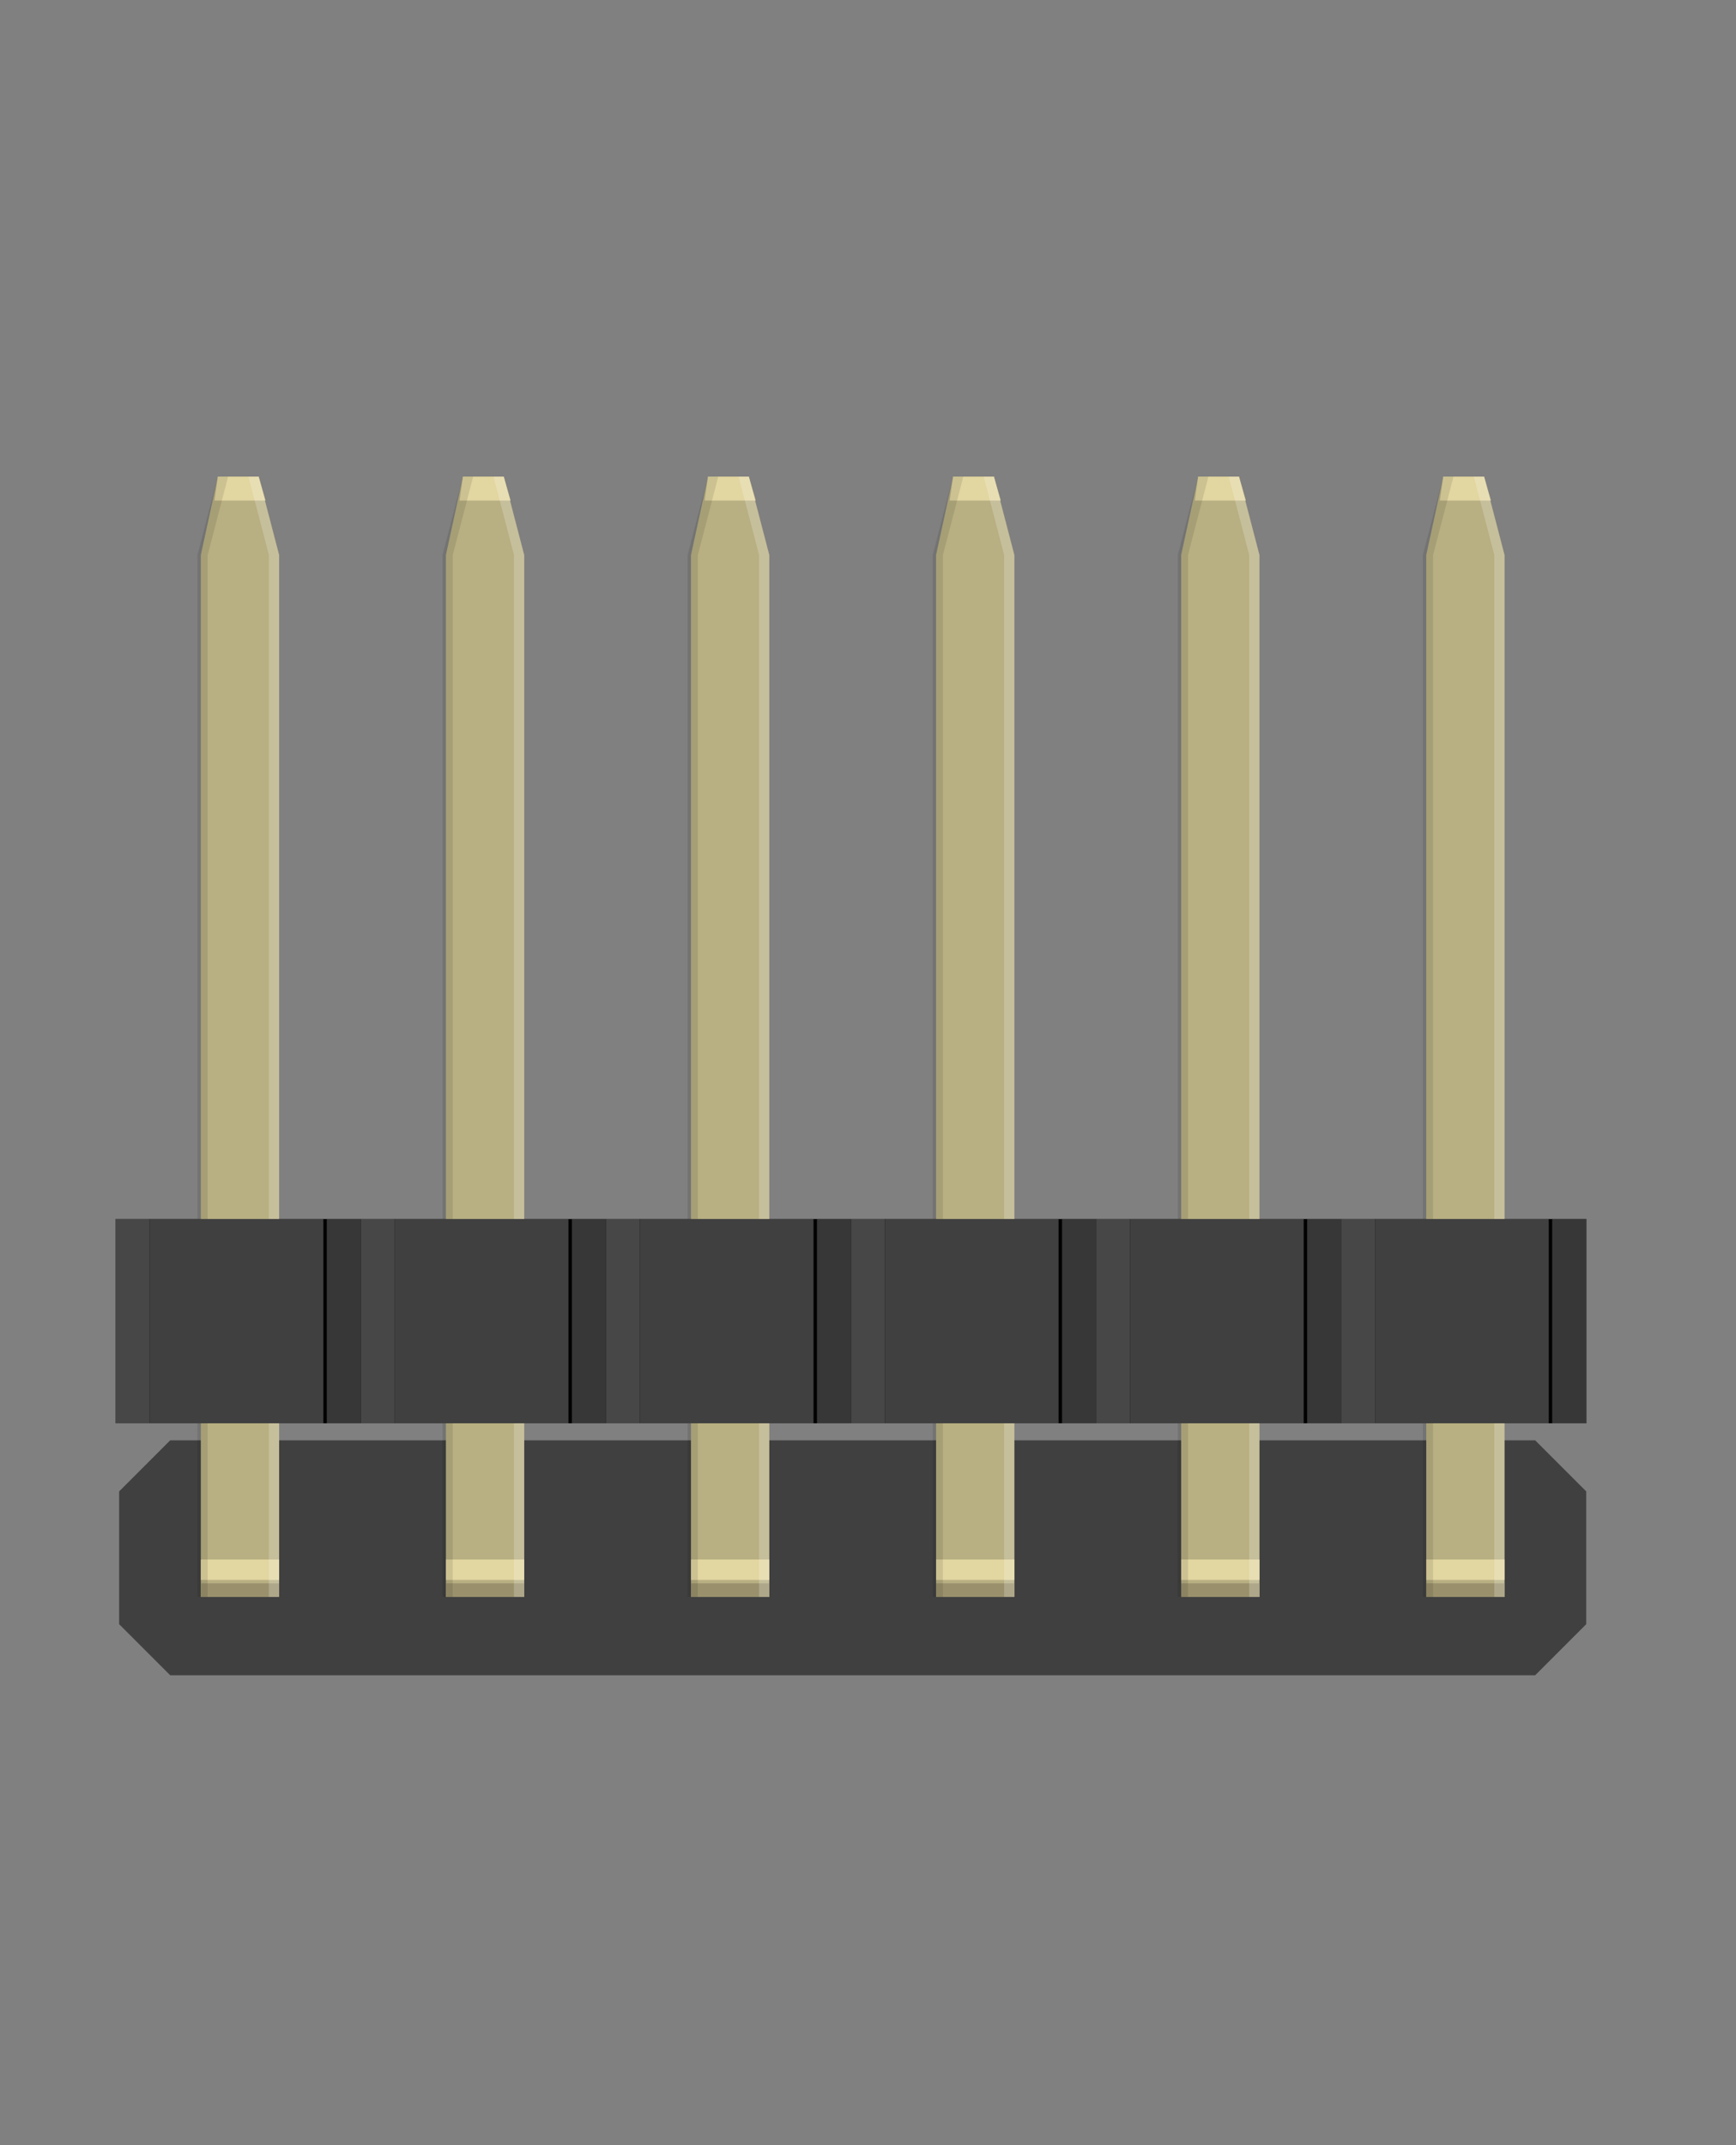 <?xml version="1.0" encoding="utf-8"?>
<!-- Generator: Adobe Illustrator 21.0.2, SVG Export Plug-In . SVG Version: 6.00 Build 0)  -->
<svg version="1.1" id="Layer_1" xmlns="http://www.w3.org/2000/svg" xmlns:xlink="http://www.w3.org/1999/xlink" x="0px" y="0px"
	 viewBox="0 0 51 63" style="enable-background:new 0 0 51 63;" xml:space="preserve">
<rect x="0" y="0" width="51" height="63" fill="#808080" stroke="none"/>
<style type="text/css">
	.st0{fill:#404040;}
	.st1{fill:#B8AF82;}
	.st2{fill:none;}
	.st3{fill:#E2D6A1;}
	.st4{opacity:0.2;fill:#FFFFFF;enable-background:new    ;}
	.st5{opacity:0.1;enable-background:new    ;}
	.st6{fill:#9A916C;}
	.st7{fill:#474747;}
	.st8{fill:#373737;}
</style>
<g id="UARTO_PIN">
	<polygon id="polygon1002_1_" class="st0" points="45.1,49.2 46.6,47.7 46.6,43.8 45.1,42.3 5,42.3 3.5,43.8 3.5,47.7 5,49.2 	"/>
	<g id="ftdiPin1_1_">
		<g id="_0.2.0.0_1_">
			<rect id="_0.2.0.0.0_1_" x="3.4" y="35.8" width="7.2" height="6"/>
			<g id="_0.2.0.0.1_1_">
				<polygon id="connector64pin_1_" class="st1" points="5.9,16.3 6.4,14 7.6,14 8.2,16.3 8.2,37.2 5.9,37.2 				"/>
				<rect id="connector64terminal_1_" x="7" y="15.6" class="st2" width="0" height="0.1"/>
				<polygon id="_0.2.0.0.1.1_1_" class="st3" points="6.4,14 6.3,14.7 7.8,14.7 7.6,14 				"/>
				<polygon id="_0.2.0.0.1.2_1_" class="st4" points="7.9,37.2 7.9,16.3 7.3,14 7.6,14 8.2,16.3 8.2,37.2 				"/>
				<polygon id="_0.2.0.0.1.3_1_" class="st5" points="5.8,37.2 5.8,16.3 6.4,14 6.7,14 6.1,16.3 6.1,37.2 				"/>
			</g>
			<polygon id="_0.2.0.0.5_1_" class="st1" points="5.9,46.9 8.2,46.9 8.2,39.6 5.9,39.6 			"/>
			<polygon id="_0.2.0.0.6_1_" class="st6" points="5.9,46.9 8.2,46.9 8.2,46.5 5.9,46.5 			"/>
			<polygon id="_0.2.0.0.7_1_" class="st3" points="5.9,46.4 8.2,46.4 8.2,45.8 5.9,45.8 			"/>
			<rect id="_0.2.0.0.8_1_" x="4.4" y="35.8" class="st0" width="5.1" height="6"/>
			<polygon id="_0.2.0.0.9_1_" class="st7" points="4.4,35.8 3.4,35.8 3.4,41.8 4.4,41.8 			"/>
			<polygon id="_0.2.0.0.10_1_" class="st8" points="9.6,41.8 10.6,41.8 10.6,35.8 9.6,35.8 			"/>
			<polygon id="_0.2.0.0.11_1_" class="st4" points="8.2,41.8 8.2,46.9 7.9,46.9 7.9,41.8 			"/>
			<polygon id="_0.2.0.0.12_1_" class="st5" points="6.1,41.8 6.1,46.9 5.8,46.9 5.8,41.8 			"/>
		</g>
	</g>
	<g id="ftdiPin2_1_">
		<g id="_0.2.1.0_1_">
			<rect id="_0.2.1.0.0_1_" x="10.6" y="35.8" width="7.2" height="6"/>
			<g id="_0.2.1.0.1_1_">
				<polygon id="connector63pin_1_" class="st1" points="13.1,16.3 13.6,14 14.8,14 15.4,16.3 15.4,37.2 13.1,37.2 				"/>
				<rect id="connector63terminal_1_" x="14.2" y="15.6" class="st2" width="0" height="0.1"/>
				<polygon id="_0.2.1.0.1.1_1_" class="st3" points="13.6,14 13.5,14.7 15,14.7 14.8,14 				"/>
				<polygon id="_0.2.1.0.1.2_1_" class="st4" points="15.1,37.2 15.1,16.3 14.5,14 14.8,14 15.4,16.3 15.4,37.2 				"/>
				<polygon id="_0.2.1.0.1.3_1_" class="st5" points="13,37.2 13,16.3 13.6,14 13.9,14 13.3,16.3 13.3,37.2 				"/>
			</g>
			<polygon id="_0.2.1.0.5_1_" class="st1" points="13.1,46.9 15.4,46.9 15.4,39.6 13.1,39.6 			"/>
			<polygon id="_0.2.1.0.6_1_" class="st6" points="13.1,46.9 15.4,46.9 15.4,46.5 13.1,46.5 			"/>
			<polygon id="_0.2.1.0.7_1_" class="st3" points="13.1,46.4 15.4,46.4 15.4,45.8 13.1,45.8 			"/>
			<rect id="_0.2.1.0.8_1_" x="11.6" y="35.8" class="st0" width="5.1" height="6"/>
			<polygon id="_0.2.1.0.9_1_" class="st7" points="11.6,35.8 10.6,35.8 10.6,41.8 11.6,41.8 			"/>
			<polygon id="_0.2.1.0.10_1_" class="st8" points="16.8,41.8 17.8,41.8 17.8,35.8 16.8,35.8 			"/>
			<polygon id="_0.2.1.0.11_1_" class="st4" points="15.4,41.8 15.4,46.9 15.1,46.9 15.1,41.8 			"/>
			<polygon id="_0.2.1.0.12_1_" class="st5" points="13.3,41.8 13.3,46.9 13,46.9 13,41.8 			"/>
		</g>
	</g>
	<g id="ftdiPin3_1_">
		<g id="_0.2.2.0_1_">
			<rect id="_0.2.2.0.0_1_" x="17.8" y="35.8" width="7.2" height="6"/>
			<g id="_0.2.2.0.1_1_">
				<polygon id="connector62pin_1_" class="st1" points="20.3,16.3 20.8,14 22,14 22.6,16.3 22.6,37.2 20.3,37.2 				"/>
				<rect id="connector62terminal_1_" x="21.4" y="15.6" class="st2" width="0" height="0.1"/>
				<polygon id="_0.2.2.0.1.1_1_" class="st3" points="20.8,14 20.7,14.7 22.2,14.7 22,14 				"/>
				<polygon id="_0.2.2.0.1.2_1_" class="st4" points="22.3,37.2 22.3,16.3 21.7,14 22,14 22.6,16.3 22.6,37.2 				"/>
				<polygon id="_0.2.2.0.1.3_1_" class="st5" points="20.2,37.2 20.2,16.3 20.8,14 21.1,14 20.5,16.3 20.5,37.2 				"/>
			</g>
			<polygon id="_0.2.2.0.5_1_" class="st1" points="20.3,46.9 22.6,46.9 22.6,39.6 20.3,39.6 			"/>
			<polygon id="_0.2.2.0.6_1_" class="st6" points="20.3,46.9 22.6,46.9 22.6,46.5 20.3,46.5 			"/>
			<polygon id="_0.2.2.0.7_1_" class="st3" points="20.3,46.4 22.6,46.4 22.6,45.8 20.3,45.8 			"/>
			<rect id="_0.2.2.0.8_1_" x="18.8" y="35.8" class="st0" width="5.1" height="6"/>
			<polygon id="_0.2.2.0.9_1_" class="st7" points="18.8,35.8 17.8,35.8 17.8,41.8 18.8,41.8 			"/>
			<polygon id="_0.2.2.0.10_1_" class="st8" points="24,41.8 25,41.8 25,35.8 24,35.8 			"/>
			<polygon id="_0.2.2.0.11_1_" class="st4" points="22.6,41.8 22.6,46.9 22.3,46.9 22.3,41.8 			"/>
			<polygon id="_0.2.2.0.12_1_" class="st5" points="20.5,41.8 20.5,46.9 20.2,46.9 20.2,41.8 			"/>
		</g>
	</g>
	<g id="ftdiPin4_1_">
		<g id="_0.2.3.0_1_">
			<rect id="_0.2.3.0.0_1_" x="25" y="35.8" width="7.2" height="6"/>
			<g id="_0.2.3.0.1_1_">
				<polygon id="connector61pin_1_" class="st1" points="27.5,16.3 28,14 29.2,14 29.8,16.3 29.8,37.2 27.5,37.2 				"/>
				<rect id="connector61terminal_1_" x="28.6" y="15.6" class="st2" width="0" height="0.1"/>
				<polygon id="_0.2.3.0.1.1_1_" class="st3" points="28,14 27.9,14.7 29.4,14.7 29.2,14 				"/>
				<polygon id="_0.2.3.0.1.2_1_" class="st4" points="29.5,37.2 29.5,16.3 28.9,14 29.2,14 29.8,16.3 29.8,37.2 				"/>
				<polygon id="_0.2.3.0.1.3_1_" class="st5" points="27.4,37.2 27.4,16.3 28,14 28.3,14 27.7,16.3 27.7,37.2 				"/>
			</g>
			<polygon id="_0.2.3.0.5_1_" class="st1" points="27.5,46.9 29.8,46.9 29.8,39.6 27.5,39.6 			"/>
			<polygon id="_0.2.3.0.6_1_" class="st6" points="27.5,46.9 29.8,46.9 29.8,46.5 27.5,46.5 			"/>
			<polygon id="_0.2.3.0.7_1_" class="st3" points="27.5,46.4 29.8,46.4 29.8,45.8 27.5,45.8 			"/>
			<rect id="_0.2.3.0.8_1_" x="26" y="35.8" class="st0" width="5.1" height="6"/>
			<polygon id="_0.2.3.0.9_1_" class="st7" points="26,35.8 25,35.8 25,41.8 26,41.8 			"/>
			<polygon id="_0.2.3.0.10_1_" class="st8" points="31.2,41.8 32.2,41.8 32.2,35.8 31.2,35.8 			"/>
			<polygon id="_0.2.3.0.11_1_" class="st4" points="29.8,41.8 29.8,46.9 29.5,46.9 29.5,41.8 			"/>
			<polygon id="_0.2.3.0.12_1_" class="st5" points="27.7,41.8 27.7,46.9 27.4,46.9 27.4,41.8 			"/>
		</g>
	</g>
	<g id="ftdiPin5_1_">
		<g id="_0.2.4.0_1_">
			<rect id="_0.2.4.0.0_1_" x="32.2" y="35.8" width="7.2" height="6"/>
			<g id="_0.2.4.0.1_1_">
				<polygon id="connector60pin_1_" class="st1" points="34.7,16.3 35.2,14 36.4,14 37,16.3 37,37.2 34.7,37.2 				"/>
				<rect id="connector60terminal_1_" x="35.8" y="15.6" class="st2" width="0" height="0.1"/>
				<polygon id="_0.2.4.0.1.1_1_" class="st3" points="35.2,14 35.1,14.7 36.6,14.7 36.4,14 				"/>
				<polygon id="_0.2.4.0.1.2_1_" class="st4" points="36.7,37.2 36.7,16.3 36.1,14 36.4,14 37,16.3 37,37.2 				"/>
				<polygon id="_0.2.4.0.1.3_1_" class="st5" points="34.6,37.2 34.6,16.3 35.2,14 35.5,14 34.9,16.3 34.9,37.2 				"/>
			</g>
			<polygon id="_0.2.4.0.5_1_" class="st1" points="34.7,46.9 37,46.9 37,39.6 34.7,39.6 			"/>
			<polygon id="_0.2.4.0.6_1_" class="st6" points="34.7,46.9 37,46.9 37,46.5 34.7,46.5 			"/>
			<polygon id="_0.2.4.0.7_1_" class="st3" points="34.7,46.4 37,46.4 37,45.8 34.7,45.8 			"/>
			<rect id="_0.2.4.0.8_1_" x="33.2" y="35.8" class="st0" width="5.1" height="6"/>
			<polygon id="_0.2.4.0.9_1_" class="st7" points="33.2,35.8 32.2,35.8 32.2,41.8 33.2,41.8 			"/>
			<polygon id="_0.2.4.0.10_1_" class="st8" points="38.4,41.8 39.4,41.8 39.4,35.8 38.4,35.8 			"/>
			<polygon id="_0.2.4.0.11_1_" class="st4" points="37,41.8 37,46.9 36.7,46.9 36.7,41.8 			"/>
			<polygon id="_0.2.4.0.12_1_" class="st5" points="34.9,41.8 34.9,46.9 34.6,46.9 34.6,41.8 			"/>
		</g>
	</g>
	<g id="ftdiPin6_1_">
		<g id="_0.2.5.0_1_">
			<rect id="_0.2.5.0.0_1_" x="39.4" y="35.8" width="7.2" height="6"/>
			<g id="_0.2.5.0.1_1_">
				<polygon id="connector59pin_1_" class="st1" points="41.9,16.3 42.4,14 43.6,14 44.2,16.3 44.2,37.2 41.9,37.2 				"/>
				<rect id="connector59terminal_1_" x="43" y="15.6" class="st2" width="0" height="0.1"/>
				<polygon id="_0.2.5.0.1.1_1_" class="st3" points="42.4,14 42.3,14.7 43.8,14.7 43.6,14 				"/>
				<polygon id="_0.2.5.0.1.2_1_" class="st4" points="43.9,37.2 43.9,16.3 43.3,14 43.6,14 44.2,16.3 44.2,37.2 				"/>
				<polygon id="_0.2.5.0.1.3_1_" class="st5" points="41.8,37.2 41.8,16.3 42.4,14 42.7,14 42.1,16.3 42.1,37.2 				"/>
			</g>
			<polygon id="_0.2.5.0.5_1_" class="st1" points="41.9,46.9 44.2,46.9 44.2,39.6 41.9,39.6 			"/>
			<polygon id="_0.2.5.0.6_1_" class="st6" points="41.9,46.9 44.2,46.9 44.2,46.5 41.9,46.5 			"/>
			<polygon id="_0.2.5.0.7_1_" class="st3" points="41.9,46.4 44.2,46.4 44.2,45.8 41.9,45.8 			"/>
			<rect id="_0.2.5.0.8_1_" x="40.4" y="35.8" class="st0" width="5.1" height="6"/>
			<polygon id="_0.2.5.0.9_1_" class="st7" points="40.4,35.8 39.4,35.8 39.4,41.8 40.4,41.8 			"/>
			<polygon id="_0.2.5.0.10_1_" class="st8" points="45.6,41.8 46.6,41.8 46.6,35.8 45.6,35.8 			"/>
			<polygon id="_0.2.5.0.11_1_" class="st4" points="44.2,41.8 44.2,46.9 43.9,46.9 43.9,41.8 			"/>
			<polygon id="_0.2.5.0.12_1_" class="st5" points="42.1,41.8 42.1,46.9 41.8,46.9 41.8,41.8 			"/>
		</g>
	</g>
</g>
</svg>

